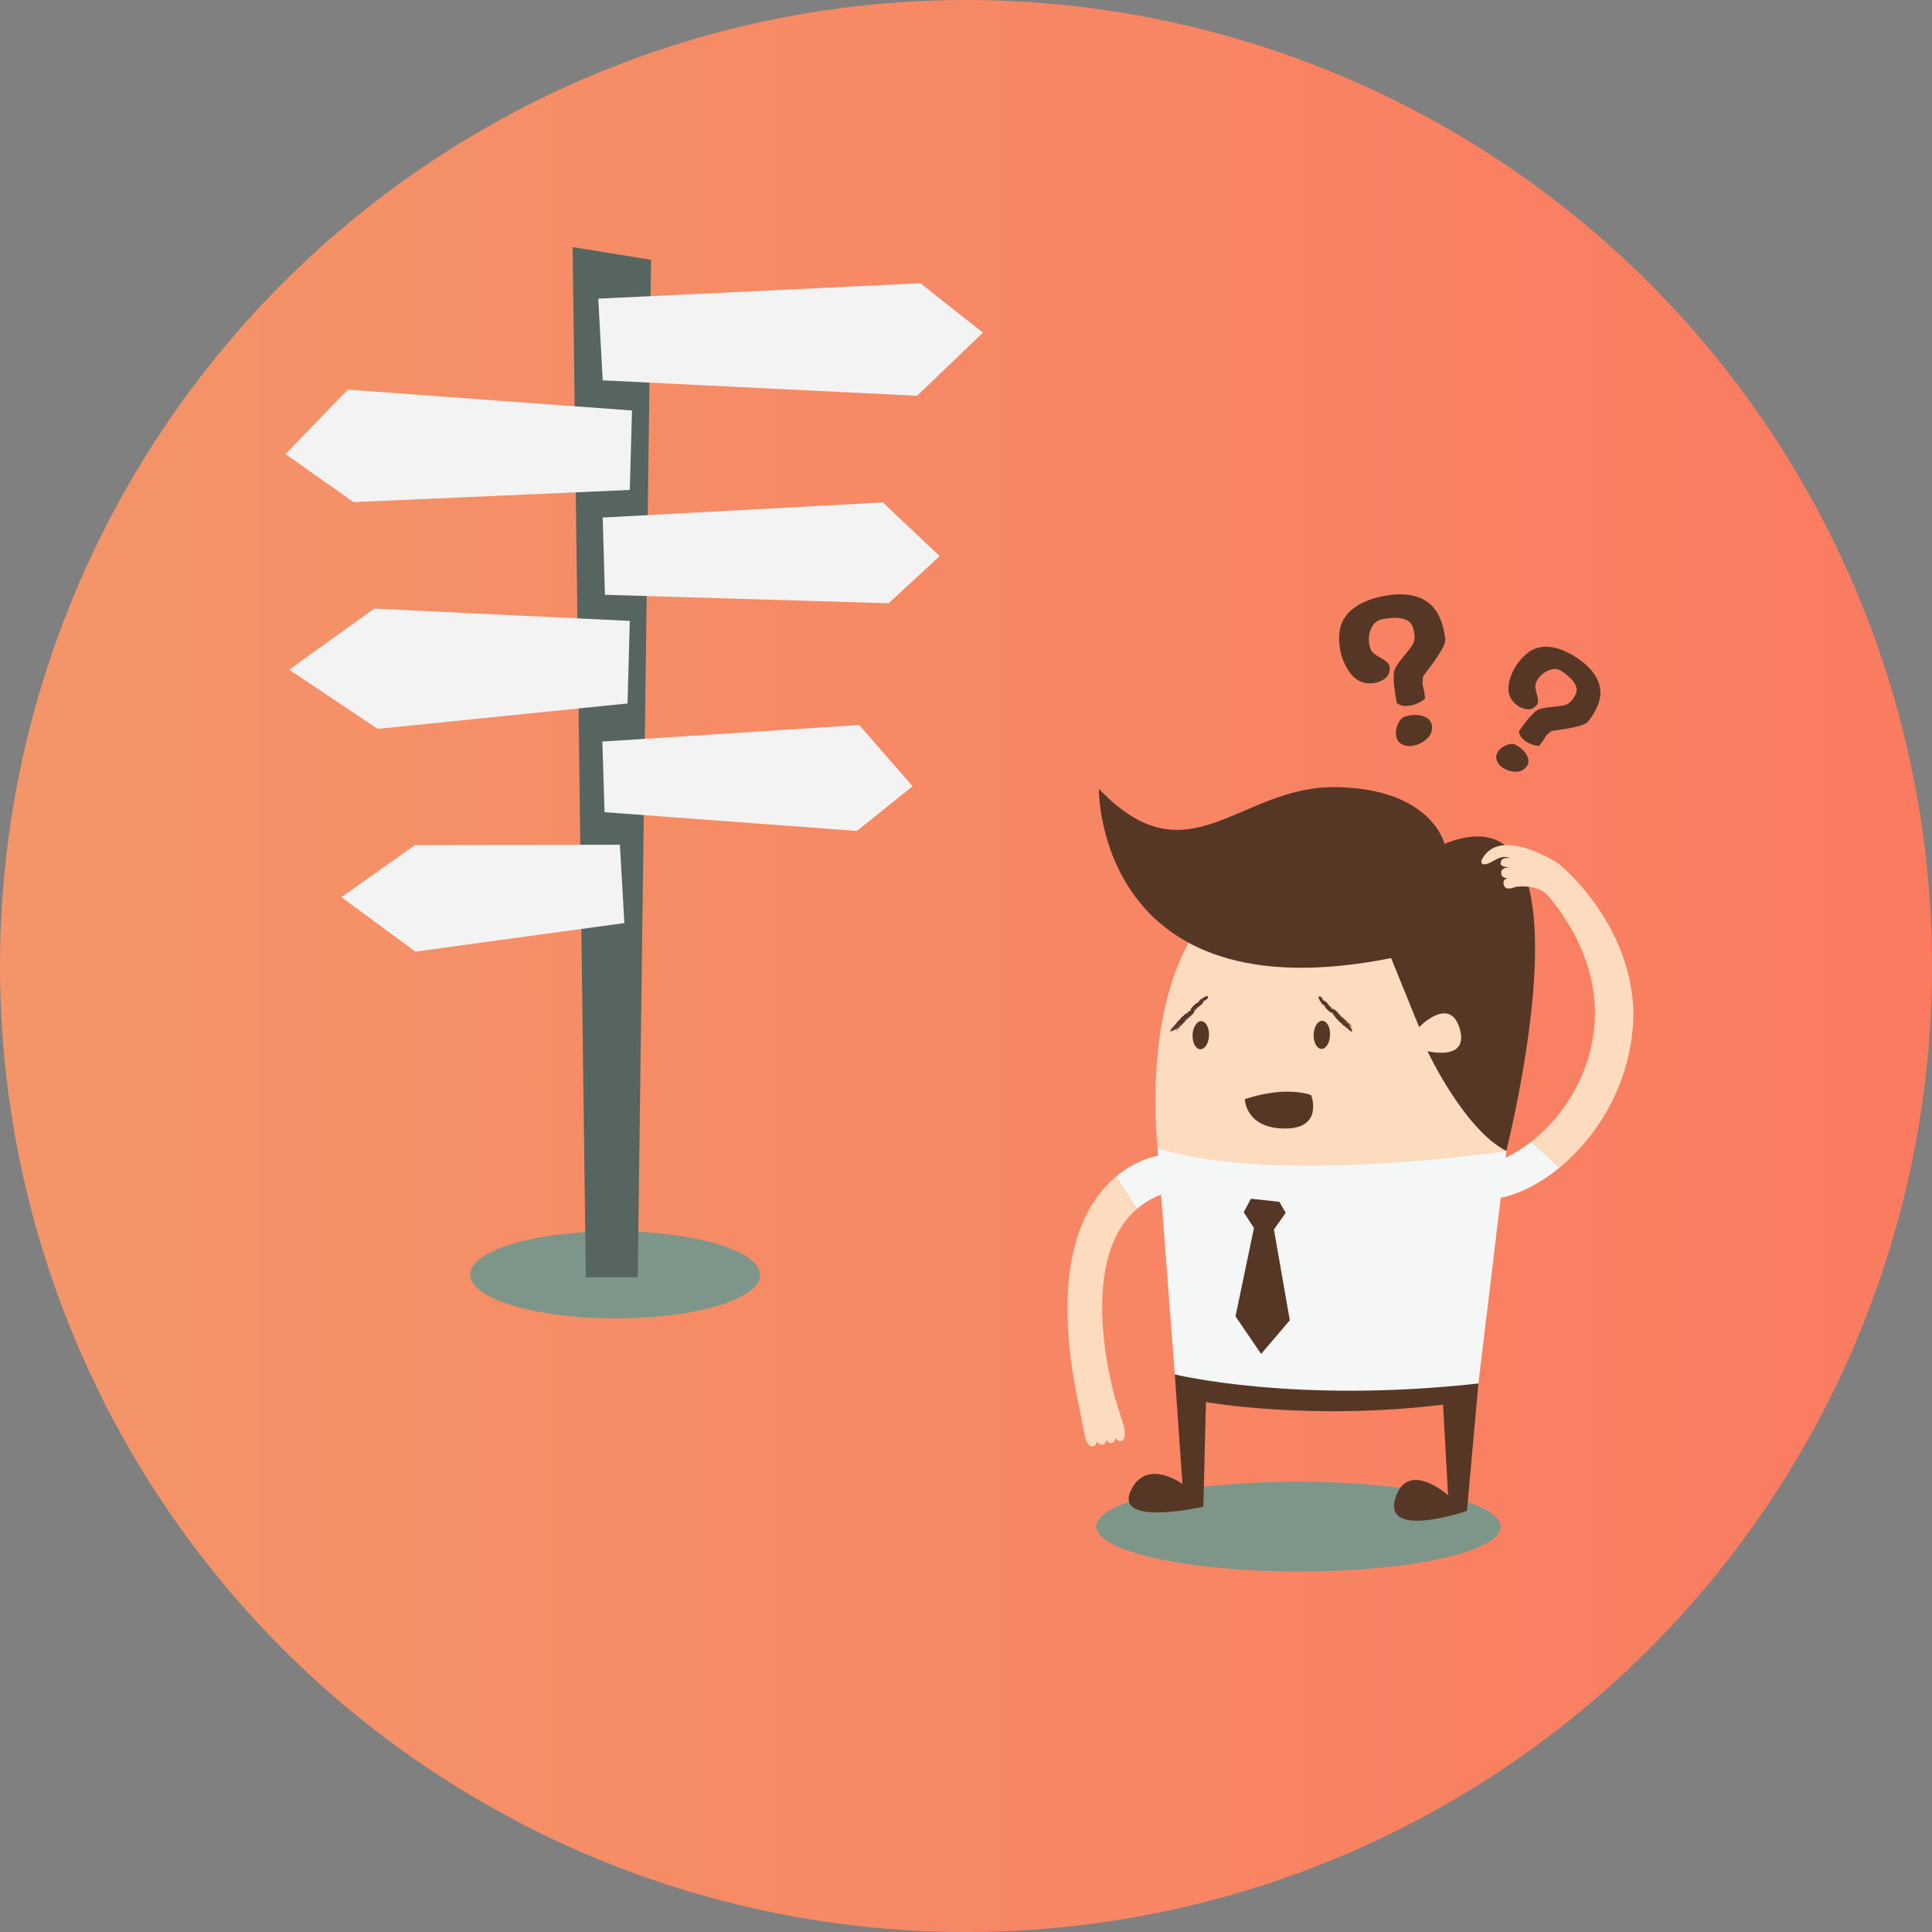 <?xml version="1.0" encoding="utf-8"?>
<!-- Generator: Adobe Illustrator 16.0.0, SVG Export Plug-In . SVG Version: 6.00 Build 0)  -->
<!DOCTYPE svg PUBLIC "-//W3C//DTD SVG 1.1//EN" "http://www.w3.org/Graphics/SVG/1.1/DTD/svg11.dtd">
<svg version="1.1" id="Layer_1" xmlns="http://www.w3.org/2000/svg" xmlns:xlink="http://www.w3.org/1999/xlink" x="0px" y="0px"
	 width="800px" height="800px" viewBox="0 0 800 800" enable-background="new 0 0 800 800" xml:space="preserve">
<rect x="0" y="0" width="800" height="800" fill="#808080" stroke="none"/>
<linearGradient id="SVGID_1_" gradientUnits="userSpaceOnUse" x1="2.441406e-004" y1="400" x2="800" y2="400">
	<stop  offset="0" style="stop-color:#F49569"/>
	<stop  offset="1" style="stop-color:#FA7B60"/>
</linearGradient>
<circle fill="url(#SVGID_1_)" cx="400" cy="400" r="400"/>
<g id="Layer_2">
	<g>
		<path fill="#7E9689" d="M194.663,527.796c-0.002,9.978,26.869,18.102,60.017,18.139c33.148,0.044,60.021-8.009,60.023-17.984
			c0.001-9.979-26.869-18.1-60.017-18.14C221.539,509.768,194.665,517.821,194.663,527.796z"/>
		<polygon fill="#56655F" points="237.111,102.317 242.57,528.925 264.064,528.925 269.595,107.583 		"/>
		<polygon fill="#F3F3F3" points="247.724,123.671 249.568,157.486 379.736,163.884 406.997,137.745 381.118,117.274 		"/>
		<polygon fill="#F3F3F3" points="261.703,169.978 260.781,202.878 146.405,207.905 118.218,188.027 144.029,161.343 		"/>
		<polygon fill="#F3F3F3" points="249.568,214.303 250.491,246.291 367.948,249.801 389.076,230.296 365.571,208.049 		"/>
		<polygon fill="#F3F3F3" points="260.781,257.106 259.86,291.294 156.375,301.816 119.745,277.296 154.992,252.008 		"/>
		<polygon fill="#F3F3F3" points="249.414,307.064 250.336,336.311 354.841,344.079 377.886,325.572 355.763,300.211 		"/>
		<polygon fill="#F3F3F3" points="256.69,349.787 258.534,382.23 172.028,394.04 141.366,371.504 171.784,349.954 		"/>
	</g>
	<g>
		<g>
			<g>
				<path fill="#7E9689" d="M453.923,632.069c-0.005,10.278,37.485,18.645,83.734,18.678c46.252,0.037,83.746-8.269,83.752-18.548
					c0.005-10.28-37.485-18.644-83.733-18.676C491.426,613.487,453.927,621.79,453.923,632.069z"/>
				<path fill="#563726" d="M486.464,569.11l3.161,45.379c0,0-14.041-10.354-20.779,1.553c-9.492,16.78,29.453,7.856,29.453,7.856
					l1.046-43.313c0,0,43.869,7.757,98.181,1.036l2.09,37.529c0,0-15.929-14.238-21.413,0c-7.334,19.044,29.245,6.486,29.245,6.486
					l4.722-52.76C612.166,572.877,564.973,561.012,486.464,569.11z"/>
				<g>
					<g>
						<path fill="#FCDBBF" d="M479.306,475.355c0,0-17.621-152.475,104.134-103.8c0,0,38.563,27.159,40.324,105.051
							C506.191,501.548,479.306,475.355,479.306,475.355z"/>
						<path fill="#563726" d="M454.997,326.608c0,0-1.074,94.467,121.035,70.113l11.604,28.569c0,0,12.708-13.179,16.788,0.604
							c4.078,13.783-13.334,9.368-13.334,9.368s15.123,32.395,32.675,41.344c-0.583,1.155,39.962-153.801-25.622-127.176
							c0,0-5.229-22.76-44.594-23.492C512.753,325.179,492.29,365.697,454.997,326.608z"/>
						<path fill="#563726" d="M500.635,428.784c-0.119,3.215-1.739,5.768-3.622,5.699c-1.876-0.068-3.306-2.729-3.188-5.946
							c0.117-3.217,1.736-5.771,3.618-5.704C499.322,422.902,500.751,425.565,500.635,428.784z"/>
						
							<ellipse transform="matrix(-0.036 0.999 -0.999 -0.036 995.306 -102.711)" fill="#563726" cx="547.191" cy="428.679" rx="5.828" ry="3.407"/>
					</g>
				</g>
				<path fill="#F5F6F6" d="M479.306,475.355l7.157,93.754c0,0,49.314,12.242,125.703,3.768l11.598-96.271
					C623.765,476.606,527.823,491.139,479.306,475.355z"/>
			</g>
			<g>
				<path fill="#F5F6F6" d="M480.716,478.325l0.603,16.142c-4.167,1.526-7.678,3.644-10.633,6.196l-8.486-13.53
					C471.59,479.316,480.716,478.325,480.716,478.325z"/>
				<path fill="#FCDBBF" d="M462.2,487.133l8.485,13.53c-25.94,22.411-8.688,79.175-8.688,79.175l3.433,10.87
					c0.191,0.762,1.119,5.588-1.16,6.011c-1.094,0.203-1.875-0.511-2.41-1.394c-0.122,0.989-0.51,1.935-1.528,2.127
					c-0.988,0.182-1.723-0.386-2.252-1.153c-0.158,0.883-0.562,1.672-1.48,1.843c-1.095,0.205-1.873-0.509-2.411-1.393
					c-0.122,0.993-0.51,1.938-1.524,2.125c-2.13,0.394-3.075-2.664-3.337-3.729l-2.573-12.968
					C434.392,524.204,448.572,498.478,462.2,487.133z"/>
			</g>
			<polygon fill="#563726" points="517.962,496.382 514.991,501.968 519.235,508.488 511.6,545.077 522.204,560.639 
				534.082,546.695 527.507,509.117 532.385,502.18 529.773,497.644 			"/>
		</g>
		<g>
			<path fill="#FCDBBF" d="M625.215,359.043c0.117-0.004,0.186-0.009,0.186-0.009S625.329,359.036,625.215,359.043z"/>
			<path fill="#F5F6F6" d="M621.639,480.156l-2.18,16.182c8.53-1.318,17.807-5.859,26.348-12.887l-11.711-10.729
				C630.018,475.925,625.785,478.446,621.639,480.156z"/>
			<path fill="#FCDBBF" d="M676.343,417.973c-1.702-37.37-31.104-60.447-31.104-60.447s-23.555-15.537-31.302-2.174
				c0,0-1.805,2.736,1.063,2.525c2.864-0.21,6.366-4.629,10.399-2.42c0,0-3.993-1.068-4.033,2.104
				c-0.02,1.52,3.058,1.51,3.849,1.483c0.114-0.008,0.186-0.01,0.186-0.01s-0.07,0.005-0.186,0.01
				c-0.743,0.044-3.526,0.327-3.604,2.082c-0.115,2.577,2.186,2.54,2.924,2.463c0.14-0.023,0.229-0.03,0.229-0.03
				s-0.089,0.016-0.229,0.03c-0.675,0.114-2.585,0.649-1.789,3.021c0.851,2.525,4.776,0.631,4.776,0.631s9.021-1.473,13.472,3.608
				c34.898,41.942,16.651,83.375-6.897,101.875l11.711,10.729C662.695,469.555,676.703,445.901,676.343,417.973z"/>
			<path fill="#FCDBBF" d="M624.534,363.589c0.141-0.014,0.229-0.03,0.229-0.03S624.674,363.566,624.534,363.589z"/>
		</g>
		<g>
			<path fill="#563726" d="M484.236,426.851c-0.025,0.09,0.161,0.117,0.02,0.099C484.202,426.875,484.17,426.814,484.236,426.851z"
				/>
			<path fill="#563726" d="M500.176,412.971c0.196,0.6-0.443,0.385-0.406,0.842c-0.01,0.041-0.204-0.242-0.209-0.135
				c0.1,0.512-0.397,0.594-0.877,0.549l-0.045-0.078c-0.088-0.008,0.052,0.267-0.026,0.276l-0.105-0.129
				c0.106,0.146-0.034,0.142,0.034,0.259l-0.237-0.178l0.108,0.176c0.245,0.434-0.215,0.145-0.154,0.428l-0.079-0.104
				c0.023,0.374-0.229,0.522-0.354,0.774l-0.185-0.217c0.135,0.17,0.109,0.262,0.088,0.34c-0.174-0.145,0.045,0.229-0.098,0.19
				l-0.028-0.039c0.109,0.214-0.153-0.04-0.007,0.198l-0.146-0.104c0.188,0.248-0.174-0.064-0.105,0.086l0.045,0.049
				c0.015,0.084-0.106-0.016-0.104,0.053l-0.025-0.021c-0.022,0.125-0.184,0.035-0.02,0.215c-0.155-0.121,0.016-0.129-0.216-0.306
				c-0.084,0.409-0.375,0.599-0.623,0.824l-0.199-0.117c0.009,0.06-0.064,0.117-0.005,0.229c0.005-0.01-0.1-0.078-0.121-0.074
				c-0.106-0.028,0.127,0.243,0.004,0.206l-0.137-0.192c0.087,0.18,0.009,0.206-0.001,0.297l-0.077-0.121
				c0.088,0.209-0.131,0.055-0.089,0.198l-0.076-0.12c-0.191-0.059,0.173,0.239,0.037,0.223l-0.091-0.129
				c0.106,0.246-0.051,0.272-0.055,0.394l-0.037-0.046c-0.047,0.084-0.173,0.088-0.174,0.238c-0.068-0.023-0.221-0.264-0.26-0.16
				c0.192,0.207-0.045,0.195,0.211,0.395c-0.093,0.021-0.261,0.029-0.237,0.137c-0.044-0.104-0.261-0.229-0.226-0.293l-0.153-0.092
				c-0.072-0.094,0.066-0.01-0.043-0.105c-0.018,0.031-0.019,0.182-0.072,0.167c0.068,0.171,0.24,0.45,0.185,0.546
				c-0.034-0.113-0.228-0.214-0.233-0.271l0.253,0.498c-0.02,0.033-0.155-0.158-0.145-0.072l0.098,0.158
				c-0.033-0.016-0.063,0.146-0.259-0.052c-0.084-0.069,0.005-0.08-0.091-0.128c-0.048,0.042,0.016,0.116-0.028,0.161l-0.026-0.026
				c-0.059-0.004-0.014,0.17,0.123,0.254c0.027-0.013-0.119-0.117-0.035-0.084c0.086,0.139,0.062,0.221,0.015,0.266l-0.109-0.165
				c0.083,0.219,0.06,0.329,0.048,0.46c0.088,0.101-0.133-0.203-0.074-0.158c-0.215-0.057-0.016,0.359-0.271,0.229
				c-0.003-0.03,0.131,0.131,0.104,0.104c-0.055,0.026-0.18-0.118-0.162-0.04c-0.078-0.081-0.011,0.059-0.018,0.111
				c0.037,0.074-0.044-0.036-0.027-0.066c0.021,0.105-0.027,0.381-0.23,0.344c0.052,0.055,0.122,0.254,0.096,0.269l-0.105-0.136
				c-0.09-0.061-0.063,0.074-0.166-0.033c0.093,0.199,0.06-0.292,0.104-0.115c-0.113-0.094,0.096,0.284-0.049,0.096
				c-0.039,0.045,0.049,0.228-0.104,0.144c0.033,0.012-0.125-0.212-0.15-0.171c-0.042,0.078,0.036,0.078,0.024,0.164l0.015,0.082
				c0.11,0.129-0.07,0.033,0.08,0.154c-0.103-0.099-0.035,0.144-0.216-0.072l-0.138-0.172c-0.016,0.035,0.11,0.213,0.152,0.303
				l-0.074-0.065c0.223,0.257-0.085,0.036,0.059,0.259c-0.135-0.035-0.151,0.12-0.317-0.013c0.023,0.114,0.064,0.24-0.032,0.229
				l-0.051-0.107c-0.1-0.047-0.045,0.026-0.037,0.093c-0.026-0.044-0.195-0.093-0.311-0.151c0.023,0.113,0.159,0.237,0.231,0.322
				c-0.265-0.213,0.021,0.27-0.231,0.087c-0.015-0.049-0.046-0.178-0.138-0.209c-0.263-0.214,0.084,0.253-0.087,0.19l0.201,0.193
				c-0.144-0.104,0.013,0.201-0.17-0.013c0.046,0.092-0.135-0.003,0.051,0.191c-0.256-0.077-0.162,0.329-0.551,0.023
				c0.015,0.049-0.053,0.048,0.047,0.143c0.128,0.091-0.036-0.11,0.042-0.042l0.061,0.104c-0.073-0.017-0.112-0.009-0.23-0.204
				c-0.185-0.061,0.23,0.408,0.067,0.41c-0.068-0.086-0.104-0.111-0.119-0.075l0.076,0.188c-0.09,0.02-0.203-0.159-0.332-0.298
				c-0.012,0.05-0.057,0.078,0.023,0.197l-0.197-0.144c0.144,0.104,0.052,0.108,0.065,0.154l-0.015-0.046
				c-0.062-0.057-0.063,0.014-0.066,0.048c0.083,0.083,0.152,0.086,0.195,0.093c0.041,0.076,0.002,0.083,0.045,0.175
				c-0.116-0.143-0.141-0.052-0.179-0.043c-0.057-0.005,0.079,0.151,0.065,0.156c-0.064-0.072-0.06,0.029-0.126-0.091
				c-0.011-0.032,0.085,0.049,0.043-0.028c-0.064-0.036-0.177-0.165-0.133-0.037c0.033,0.096,0.253,0.268,0.117,0.229l-0.099-0.166
				l-0.116-0.026l0.11,0.129l-0.059-0.057c0.104,0.147-0.045,0.114,0.078,0.272c-0.017,0.036-0.136-0.038-0.176-0.029l-0.006-0.015
				c-0.097-0.046-0.096,0.038-0.045,0.147l-0.021-0.028c-0.026,0.004-0.051,0.061-0.006,0.152c-0.13-0.059-0.44-0.463-0.347-0.263
				c-0.04,0.043,0.138,0.293,0.229,0.356c-0.155-0.015-0.062,0.27-0.312,0.138l0.074,0.137c-0.16,0.054-0.11,0.364-0.424,0.198
				c-0.016-0.082-0.111-0.129-0.179-0.198c0.073,0.137-0.137-0.086,0.025,0.114c0.106,0.11,0.152,0.169,0.225,0.187
				c-0.014,0.123-0.117,0.216-0.253,0.144c0.067,0.036,0.083,0.083,0.101,0.13c-0.158-0.186-0.232-0.169-0.215-0.068l0.093,0.115
				l-0.126-0.093c0.017,0.047,0.191,0.246,0.058,0.175l-0.118-0.106c0.042,0.125,0.126,0.328-0.004,0.271l-0.179-0.13
				c-0.004,0.034,0.054,0.158,0.128,0.176c-0.162-0.032-0.22-0.002-0.369-0.122c0.18,0.454,0.007,0.63-0.163,0.735l-0.069-0.085
				c-0.108-0.043,0.106,0.162,0.029,0.129c-0.06-0.091-0.184-0.145-0.24-0.27c-0.136-0.036,0.058,0.209,0.053,0.279
				c0.094,0.112-0.034-0.098,0.084,0.049c0.029,0.044-0.152-0.017-0.015,0.154c-0.073-0.052-0.171-0.182-0.225-0.256l0.037,0.11
				c-0.215-0.155-0.211-0.43-0.468-0.628l-0.01,0.055c-0.186-0.145-0.092-0.268-0.225-0.257c0.037,0.112,0.224,0.378,0.319,0.422
				c-0.034,0.11,0.317,0.425,0.226,0.479c-0.106-0.078,0.041-0.078-0.096-0.199c-0.155-0.103-0.006,0.139-0.08,0.121
				c0.092,0.03,0.208,0.224,0.214,0.274c-0.109-0.044-0.112-0.18-0.186-0.146c0.075,0.103,0.087,0.22,0.191,0.245
				c0.175,0.232-0.111-0.008,0.009,0.186c-0.154-0.135-0.257-0.399-0.388-0.423c0.142,0.138,0.103,0.269,0.327,0.454
				c-0.061-0.02-0.166-0.132-0.229-0.239c-0.114-0.058,0.154,0.342-0.114,0.063l0.126,0.16l-0.194-0.128
				c-0.032,0.024,0.084,0.29-0.115,0.062c0.011,0.032-0.066,0.082,0.099,0.215c0.129,0.058-0.052-0.156,0.161,0.032
				c-0.185-0.146-0.04,0.079-0.015,0.157l-0.084-0.082c0.018,0.046-0.033,0.058,0.041,0.159l-0.125-0.124l0.104,0.146
				c0,0.119-0.226-0.223-0.247-0.13l-0.049-0.143c0.011,0.03-0.121-0.076-0.111-0.011l0.283,0.396
				c0.012,0.083-0.14-0.123-0.061,0.03l-0.088-0.184c-0.027-0.046-0.208-0.175-0.249-0.132c0.011,0.065,0.122,0.279,0.227,0.307
				c-0.021,0.022-0.117-0.023-0.18-0.129c-0.012,0.087,0.124,0.126,0.148,0.239c-0.091-0.063-0.249-0.13-0.389-0.219l-0.137-0.244
				l-0.031,0.023c-0.107-0.196-0.132-0.105-0.263-0.296c-0.044-0.01-0.018,0.072,0.003,0.134c0.305,0.223,0.268,0.435,0.509,0.668
				c-0.021,0.143-0.598-0.563-0.33-0.096c0.07,0.054,0.2,0.278,0.188,0.161c-0.077,0.02,0.189,0.281,0.036,0.229
				c-0.049-0.142-0.276-0.209-0.345-0.415c0.068,0.085,0.092,0.029,0.082-0.001c-0.106-0.077-0.223-0.256-0.273-0.209
				c-0.011,0.052-0.051,0.094,0.073,0.22c0.131,0.142,0.035-0.058,0.144,0.104c-0.017,0.104-0.223-0.103-0.022,0.177
				c0.021-0.058,0.166,0.082,0.251,0.182l0.009,0.103l-0.078-0.104c-0.134-0.002,0.133,0.193,0.037,0.231l-0.202-0.158
				c-0.129-0.178,0.172-0.021-0.078-0.274c-0.059,0.032,0.048,0.181-0.06,0.152l-0.013-0.082c-0.025,0.006-0.354-0.329-0.239-0.064
				c0.035,0.109,0.075,0.104,0.163,0.201c-0.051,0.097,0.017,0.219-0.02,0.275c-0.162-0.199-0.104,0.059-0.224-0.188
				c0.126,0.092,0.224-0.017,0.087-0.224c-0.233-0.203,0.088-0.021-0.102-0.266c-0.066,0.046-0.266-0.18-0.407-0.317
				c-0.027,0.005,0.014,0.082,0.022,0.112c0.116,0.145,0.138,0.125,0.269,0.266c-0.104,0.021-0.1,0.157-0.017,0.326
				c-0.082-0.05-0.198-0.195-0.185-0.231c-0.045,0.112-0.148,0.171-0.263,0.197c0.252,0.181-0.037,0.129,0.165,0.286
				c0.086,0.015,0.264,0.146,0.333,0.267c-0.036,0.008-0.086-0.101-0.143-0.139c0.08,0.152-0.227-0.153-0.085,0.07
				c0.01-0.14-0.231-0.289-0.377-0.479c0.035,0.146-0.111-0.129-0.164-0.082c0.035,0.146,0.037,0.28,0.015,0.37
				c-0.226-0.103-0.191,0.163-0.25,0.229c-0.115-0.059-0.272-0.279-0.343-0.28c-0.039,0.042,0.228,0.186,0.08,0.15l-0.029-0.045
				c0.021,0.063-0.241-0.03-0.004,0.274l-0.174-0.235c-0.031-0.01,0.003,0.052,0.013,0.083l-0.156-0.187
				c-0.176-0.113-0.063,0.1-0.103,0.144l0.144,0.104c0.016,0.168-0.149,0.083-0.183,0.191l-0.109-0.127l0.023,0.112
				c-0.098-0.131-0.209-0.175-0.14-0.053l-0.164-0.406c0.098,0.047,0.104,0.182,0.232,0.288c0.113,0.094,0.15,0,0.053-0.131
				c-0.036,0.01-0.014,0.037,0.008,0.103c-0.166-0.169-0.121-0.197-0.205-0.33c-0.008,0.021-0.074-0.016-0.026,0.04
				c-0.051-0.106-0.036-0.145,0.005-0.188c0.031,0.093,0.113,0.093,0.146,0.152c-0.135-0.156-0.135-0.241-0.041-0.246
				c0.199,0.145,0-0.203,0.106-0.212c0.113,0.179,0.193,0.331,0.212,0.431c0.109,0.043,0.041-0.043,0.149,0
				c-0.085-0.134-0.229-0.322-0.241-0.439l0.105,0.114c-0.009-0.104-0.159-0.271-0.069-0.292c0.152-0.034,0.258-0.127,0.348-0.181
				l0.106,0.109c-0.178-0.284,0.063-0.219,0.024-0.378c0.198,0.021,0.117-0.3,0.346-0.147c0.098-0.243,0.173-0.465,0.393-0.582
				l0.118,0.191c-0.077-0.149,0.107,0.079,0.117,0.024c-0.155-0.101-0.109-0.211-0.179-0.333c0.197,0.059,0.174-0.176,0.14-0.354
				l0.107,0.112c-0.12-0.28,0.136-0.167,0.257-0.211c0.053,0.036,0.165,0.131,0.182,0.095c-0.116-0.229-0.08-0.239-0.111-0.419
				c0.054-0.046,0.179-0.075,0.297-0.049c-0.035-0.437,0.314-0.446,0.381-0.784l0.135,0.123c-0.06-0.465,0.42-0.419,0.458-0.717
				l0.191,0.246c0.116,0.022,0.066-0.169-0.095-0.318c0.117,0.023,0.033-0.229,0.237-0.07c0.094-0.006-0.027-0.165-0.012-0.235
				c0.188-0.012,0.211-0.064,0.273-0.199l-0.036,0.009c0.033,0.062,0.12,0.159,0.159,0.152c-0.02-0.101,0.196-0.063-0.088-0.305
				c0.25,0.063,0.141-0.354,0.438-0.235c-0.076-0.066-0.062-0.104-0.096-0.167c0.094-0.088,0.333-0.023,0.296-0.221
				c0.049,0.024,0.089,0.151,0.135,0.124l-0.097-0.167c0.03-0.277,0.446-0.135,0.556-0.296c0.124-0.369,0.453-0.526,0.674-0.766
				l0.047,0.059c-0.107-0.281,0.386,0.049,0.163-0.326c0.066,0.037,0.097-0.039,0.179,0.08c-0.069-0.207,0.306-0.02,0.229-0.291
				l0.002,0.051c0.203,0.039,0.138-0.201,0.336-0.178l0.057,0.123c0.134,0.071-0.118-0.313,0.144-0.064
				c0.02-0.021-0.105-0.146-0.11-0.129c0.312-0.088,0.391-0.464,0.563-0.725c0.304,0.016,0.412,0.439,0.363,0.129
				c0.055,0.043-0.085-0.108-0.035-0.056c-0.018-0.118,0.345,0.229,0.253,0.06c-0.161-0.15-0.06-0.111-0.147-0.213
				c0.193,0.02,0.349,0.148,0.315-0.045l0.07,0.092c-0.126-0.323,0.098-0.287-0.077-0.639c0.462-0.498,0.809-1.082,1.272-1.551
				c0.536-0.377,0.902-0.924,1.533-1.211c0.318,0.123,0.321,0.107,0.366-0.097l0.065,0.085c-0.158-0.192,0.075-0.098-0.071-0.286
				c0.215-0.129,0.34-0.327,0.524-0.495c-0.011,0.047,0.108,0.211,0.133,0.168l-0.067-0.15l0.054,0.047
				c0-0.049-0.057-0.164-0.135-0.201c0.33-0.578,1.131-0.618,1.556-1.073c0.18-0.019,0.271-0.229,0.358-0.371
				c0.576-0.065,1.076-0.149,1.281-0.641C499.842,412.207,500.227,412.729,500.176,412.971z"/>
			<path fill="#563726" d="M484.29,426.769c0.097,0.082,0.184,0.098,0.261,0.247L484.29,426.769z"/>
			<path fill="#563726" d="M486.25,426.752c-0.022-0.029,0.051,0.023,0.065,0.034c-0.01,0.02,0.051,0.108-0.004,0.07L486.25,426.752
				z"/>
			<path fill="#563726" d="M486.579,426.56c0.071,0.084,0.068,0.203,0.043,0.245L486.579,426.56z"/>
			<path fill="#563726" d="M487.148,426.668c0.088,0.05,0.114,0.093,0.081,0.117L487.148,426.668z"/>
			<path fill="#563726" d="M486.998,426.463c0.021-0.021,0.076,0.019,0.13,0.059C487.062,426.448,487.116,426.607,486.998,426.463z"
				/>
			<path fill="#563726" d="M487.784,426.2c0.009-0.021-0.022-0.114,0.071-0.033C487.783,426.116,487.883,426.331,487.784,426.2z"/>
			<path fill="#563726" d="M487.94,425.842l0.02-0.021c0.05,0.021,0.086,0.099,0.08,0.118L487.94,425.842z"/>
			<polygon fill="#563726" points="492.469,421.256 492.478,421.322 492.406,421.238 			"/>
			<path fill="#563726" d="M494.578,419.387c-0.019-0.076,0.091,0.062,0.106,0.069C494.666,419.486,494.601,419.348,494.578,419.387
				z"/>
			<polygon fill="#563726" points="495.352,417.971 495.342,417.98 495.193,417.809 			"/>
		</g>
		<g>
			<path fill="#563726" d="M559.723,427.519c0.085,0.021,0.117-0.158,0.098-0.021C559.743,427.549,559.686,427.583,559.723,427.519z
				"/>
			<path fill="#563726" d="M546.471,412.629c0.593-0.207,0.365,0.417,0.817,0.364c0.039,0.009-0.243,0.205-0.141,0.205
				c0.508-0.11,0.575,0.364,0.522,0.825l-0.082,0.045c-0.009,0.088,0.263-0.057,0.271,0.018l-0.128,0.107
				c0.146-0.108,0.139,0.027,0.256-0.041l-0.184,0.232l0.179-0.107c0.431-0.25,0.135,0.201,0.414,0.135l-0.104,0.08
				c0.365-0.034,0.509,0.203,0.753,0.313l-0.218,0.187c0.169-0.136,0.261-0.114,0.337-0.093c-0.146,0.166,0.225-0.053,0.186,0.086
				l-0.041,0.027c0.211-0.113-0.044,0.149,0.195,0l-0.106,0.143c0.249-0.189-0.066,0.168,0.083,0.098l0.047-0.044
				c0.086-0.019-0.015,0.104,0.051,0.099l-0.022,0.026c0.125,0.019,0.032,0.174,0.212,0.013c-0.122,0.152-0.128-0.013-0.306,0.217
				c0.398,0.066,0.578,0.342,0.795,0.574l-0.121,0.195c0.059-0.01,0.112,0.061,0.227-0.003c-0.013-0.004-0.08,0.099-0.078,0.118
				c-0.029,0.104,0.243-0.131,0.204-0.012l-0.192,0.136c0.177-0.085,0.202-0.011,0.293-0.005l-0.122,0.076
				c0.208-0.09,0.051,0.125,0.193,0.08l-0.121,0.077c-0.061,0.187,0.241-0.174,0.224-0.044l-0.13,0.092
				c0.244-0.108,0.269,0.041,0.385,0.043l-0.045,0.034c0.083,0.042,0.083,0.163,0.229,0.158c-0.021,0.067-0.263,0.222-0.164,0.253
				c0.209-0.189,0.191,0.038,0.396-0.214c0.017,0.089,0.02,0.25,0.127,0.226c-0.104,0.045-0.232,0.258-0.294,0.225l-0.097,0.152
				c-0.09,0.069-0.004-0.064-0.104,0.043c0.032,0.016,0.178,0.012,0.164,0.063c0.17-0.069,0.448-0.243,0.539-0.194
				c-0.111,0.039-0.215,0.225-0.271,0.234l0.495-0.258c0.033,0.017-0.161,0.152-0.075,0.139l0.16-0.096
				c-0.018,0.029,0.142,0.054-0.059,0.246c-0.071,0.082-0.079,0-0.129,0.092c0.041,0.044,0.114-0.018,0.158,0.023l-0.027,0.024
				c-0.004,0.06,0.168,0.009,0.252-0.126c-0.011-0.025-0.118,0.119-0.083,0.035c0.14-0.085,0.219-0.063,0.262-0.021l-0.165,0.11
				c0.217-0.084,0.326-0.067,0.454-0.062c0.102-0.086-0.201,0.136-0.158,0.08c-0.061,0.207,0.354,0.004,0.219,0.252
				c-0.028,0.004,0.135-0.131,0.105-0.105c0.027,0.053-0.12,0.177-0.042,0.156c-0.082,0.076,0.059,0.011,0.107,0.015
				c0.073-0.039-0.035,0.044-0.065,0.028c0.106-0.024,0.374,0.015,0.331,0.212c0.055-0.052,0.254-0.125,0.268-0.101l-0.137,0.106
				c-0.061,0.087,0.072,0.058-0.036,0.159c0.198-0.096-0.286-0.049-0.11-0.098c-0.096,0.111,0.281-0.102,0.093,0.043
				c0.042,0.037,0.225-0.053,0.138,0.096c0.014-0.03-0.212,0.126-0.172,0.15c0.077,0.037,0.079-0.037,0.163-0.031l0.08-0.016
				c0.13-0.109,0.032,0.066,0.153-0.08c-0.1,0.101,0.141,0.026-0.074,0.209l-0.175,0.139c0.037,0.013,0.213-0.114,0.305-0.159
				l-0.068,0.075c0.259-0.221,0.034,0.08,0.255-0.064c-0.037,0.133,0.114,0.143-0.021,0.307c0.113-0.025,0.238-0.068,0.227,0.025
				l-0.108,0.053c-0.048,0.094,0.024,0.043,0.091,0.032c-0.044,0.027-0.097,0.188-0.156,0.302c0.112-0.025,0.236-0.16,0.323-0.23
				c-0.217,0.258,0.265-0.028,0.078,0.219c-0.046,0.018-0.176,0.051-0.207,0.139c-0.217,0.258,0.251-0.088,0.186,0.08l0.194-0.199
				c-0.104,0.14,0.199-0.02-0.017,0.162c0.094-0.047-0.007,0.131,0.189-0.056c-0.082,0.248,0.319,0.146,0.01,0.527
				c0.047-0.015,0.045,0.051,0.144-0.05c0.091-0.123-0.11,0.037-0.042-0.036l0.104-0.063c-0.019,0.071-0.014,0.108-0.205,0.229
				c-0.063,0.178,0.407-0.234,0.406-0.079c-0.088,0.068-0.113,0.105-0.079,0.117l0.188-0.078c0.017,0.084-0.163,0.201-0.305,0.328
				c0.054,0.008,0.08,0.05,0.197-0.03l-0.146,0.194c0.104-0.142,0.105-0.053,0.153-0.068l-0.048,0.017
				c-0.055,0.06,0.015,0.06,0.046,0.063c0.085-0.083,0.089-0.151,0.098-0.191c0.077-0.039,0.083-0.004,0.176-0.048
				c-0.146,0.114-0.057,0.137-0.048,0.173c-0.007,0.056,0.15-0.08,0.152-0.068c-0.071,0.065,0.028,0.057-0.092,0.126
				c-0.033,0.012,0.052-0.084-0.026-0.043c-0.037,0.064-0.165,0.176-0.039,0.13c0.095-0.033,0.27-0.25,0.228-0.119l-0.163,0.099
				l-0.029,0.112l0.13-0.11l-0.058,0.06c0.146-0.104,0.109,0.039,0.271-0.082c0.037,0.013-0.038,0.131-0.032,0.168l-0.017,0.006
				c-0.048,0.095,0.036,0.09,0.146,0.038l-0.029,0.023c0.005,0.024,0.06,0.044,0.15-0.002c-0.059,0.127-0.466,0.438-0.267,0.342
				c0.04,0.035,0.289-0.143,0.356-0.23c-0.019,0.15,0.264,0.051,0.129,0.293l0.138-0.075c0.048,0.152,0.354,0.098,0.184,0.402
				c-0.082,0.016-0.13,0.111-0.2,0.177c0.138-0.074-0.09,0.135,0.112-0.028c0.112-0.104,0.171-0.149,0.188-0.223
				c0.12,0.012,0.209,0.108,0.135,0.239c0.036-0.064,0.083-0.083,0.131-0.099c-0.188,0.156-0.173,0.229-0.074,0.206l0.115-0.093
				l-0.094,0.125c0.049-0.018,0.246-0.191,0.171-0.061l-0.107,0.116c0.126-0.044,0.327-0.13,0.27-0.007l-0.133,0.179
				c0.035,0.002,0.157-0.058,0.179-0.128c-0.035,0.154-0.009,0.211-0.131,0.356c0.45-0.186,0.62-0.023,0.721,0.136l-0.088,0.069
				c-0.043,0.105,0.164-0.11,0.132-0.033c-0.092,0.06-0.149,0.183-0.272,0.238c-0.039,0.131,0.206-0.059,0.275-0.059
				c0.114-0.093-0.096,0.036,0.049-0.081c0.046-0.029-0.019,0.148,0.155,0.011c-0.053,0.07-0.187,0.169-0.258,0.222l0.107-0.038
				c-0.157,0.211-0.428,0.216-0.628,0.47l0.053,0.008c-0.146,0.181-0.266,0.092-0.259,0.222c0.112-0.041,0.378-0.225,0.425-0.318
				c0.105,0.026,0.423-0.317,0.476-0.233c-0.079,0.104-0.076-0.037-0.199,0.098c-0.104,0.152,0.137,0.002,0.117,0.075
				c0.031-0.089,0.225-0.209,0.274-0.214c-0.046,0.105-0.18,0.114-0.149,0.182c0.104-0.075,0.22-0.091,0.249-0.191
				c0.232-0.174-0.013,0.106,0.182-0.013c-0.139,0.153-0.4,0.259-0.427,0.385c0.14-0.14,0.265-0.105,0.456-0.329
				c-0.021,0.06-0.135,0.164-0.241,0.229c-0.061,0.112,0.34-0.159,0.061,0.109l0.158-0.123l-0.131,0.188
				c0.023,0.031,0.286-0.089,0.059,0.11c0.031-0.012,0.081,0.061,0.214-0.103c0.058-0.125-0.155,0.055,0.035-0.156
				c-0.146,0.183,0.077,0.038,0.153,0.012l-0.084,0.082c0.047-0.016,0.06,0.032,0.158-0.042l-0.126,0.122l0.147-0.105
				c0.118-0.003-0.224,0.224-0.134,0.243l-0.141,0.051c0.029-0.011-0.078,0.118-0.012,0.107l0.396-0.283
				c0.083-0.017-0.124,0.136,0.028,0.056l-0.184,0.091c-0.045,0.029-0.176,0.206-0.137,0.243c0.066-0.012,0.28-0.125,0.31-0.225
				c0.021,0.018-0.027,0.111-0.133,0.175c0.087,0.011,0.128-0.122,0.238-0.147c-0.063,0.088-0.134,0.242-0.224,0.378l-0.243,0.139
				l0.021,0.03c-0.195,0.107-0.105,0.129-0.296,0.26c-0.011,0.043,0.068,0.016,0.13-0.007c0.226-0.302,0.436-0.27,0.672-0.51
				c0.137,0.016-0.568,0.591-0.104,0.321c0.054-0.07,0.279-0.203,0.163-0.188c0.016,0.071,0.281-0.189,0.229-0.043
				c-0.142,0.05-0.214,0.271-0.42,0.344c0.088-0.068,0.034-0.09,0.002-0.08c-0.078,0.106-0.258,0.224-0.213,0.271
				c0.052,0.01,0.093,0.046,0.221-0.076c0.142-0.129-0.061-0.032,0.105-0.144c0.104,0.017-0.105,0.222,0.172,0.019
				c-0.055-0.02,0.085-0.161,0.185-0.248l0.103-0.01l-0.104,0.076c-0.006,0.131,0.192-0.131,0.228-0.041l-0.159,0.197
				c-0.178,0.13-0.018-0.162-0.271,0.086c0.031,0.053,0.178-0.052,0.146,0.051l-0.083,0.017c0.008,0.022-0.331,0.352-0.067,0.232
				c0.109-0.04,0.103-0.077,0.201-0.164c0.095,0.045,0.215-0.023,0.271,0.009c-0.201,0.161,0.054,0.098-0.188,0.223
				c0.092-0.125-0.014-0.219-0.222-0.08c-0.206,0.229-0.019-0.083-0.264,0.106c0.045,0.061-0.184,0.26-0.322,0.399
				c0.003,0.024,0.082-0.016,0.111-0.024c0.146-0.118,0.125-0.137,0.268-0.267c0.021,0.1,0.15,0.091,0.32,0.005
				c-0.05,0.082-0.195,0.197-0.23,0.185c0.107,0.039,0.162,0.138,0.185,0.247c0.187-0.249,0.127,0.033,0.286-0.166
				c0.017-0.085,0.148-0.262,0.271-0.33c0.009,0.036-0.102,0.086-0.138,0.142c0.151-0.08-0.157,0.224,0.065,0.08
				c-0.136-0.005-0.29,0.23-0.479,0.377c0.146-0.037-0.129,0.109-0.083,0.158c0.146-0.037,0.274-0.045,0.364-0.023
				c-0.107,0.219,0.155,0.179,0.219,0.234c-0.06,0.111-0.281,0.27-0.286,0.334c0.04,0.038,0.19-0.222,0.154-0.081l-0.046,0.03
				c0.063-0.021-0.036,0.233,0.27-0.006l-0.233,0.176c-0.012,0.029,0.051-0.005,0.082-0.015l-0.188,0.157
				c-0.116,0.171,0.096,0.057,0.139,0.092l0.105-0.141c0.164-0.019,0.077,0.141,0.185,0.169l-0.13,0.108l0.113-0.025
				c-0.131,0.1-0.178,0.204-0.056,0.137l-0.403,0.169c0.048-0.097,0.18-0.104,0.288-0.232c0.096-0.111,0.004-0.146-0.127-0.047
				c0.009,0.036,0.037,0.014,0.101-0.009c-0.17,0.163-0.196,0.121-0.329,0.207c0.02,0.007-0.02,0.07,0.039,0.024
				c-0.107,0.053-0.146,0.037-0.186,0.001c0.094-0.033,0.096-0.111,0.151-0.146c-0.154,0.134-0.238,0.137-0.24,0.048
				c0.145-0.196-0.201,0.006-0.205-0.098c0.179-0.114,0.331-0.196,0.425-0.216c0.046-0.106-0.039-0.036,0.008-0.146
				c-0.134,0.086-0.325,0.231-0.439,0.247l0.114-0.104c-0.1,0.01-0.271,0.16-0.288,0.077c-0.031-0.147-0.12-0.244-0.171-0.331
				l0.112-0.104c-0.283,0.179-0.212-0.055-0.371-0.012c0.028-0.192-0.292-0.104-0.136-0.33c-0.236-0.083-0.453-0.151-0.563-0.358
				l0.195-0.12c-0.151,0.079,0.079-0.106,0.025-0.112c-0.104,0.152-0.213,0.112-0.334,0.184c0.063-0.192-0.168-0.163-0.346-0.126
				l0.114-0.105c-0.279,0.124-0.161-0.125-0.202-0.24c0.039-0.054,0.135-0.163,0.1-0.178c-0.229,0.12-0.235,0.084-0.414,0.12
				c-0.045-0.05-0.069-0.169-0.041-0.283c-0.43,0.049-0.433-0.289-0.763-0.341l0.124-0.134c-0.459,0.071-0.397-0.392-0.691-0.417
				l0.245-0.19c0.026-0.112-0.163-0.06-0.315,0.1c0.025-0.113-0.225-0.025-0.063-0.225c-0.002-0.089-0.163,0.031-0.231,0.018
				c-0.005-0.181-0.06-0.2-0.188-0.259l0.009,0.036c0.06-0.034,0.16-0.12,0.152-0.158c-0.098,0.021-0.057-0.188-0.301,0.094
				c0.065-0.243-0.346-0.124-0.222-0.414c-0.067,0.076-0.104,0.063-0.165,0.098c-0.084-0.086-0.019-0.317-0.21-0.276
				c0.023-0.047,0.15-0.09,0.124-0.135l-0.165,0.099c-0.272-0.021-0.121-0.425-0.275-0.525c-0.361-0.104-0.508-0.418-0.738-0.623
				l0.061-0.046c-0.28,0.112,0.057-0.37-0.317-0.147c0.036-0.063-0.036-0.089,0.083-0.174c-0.205,0.072-0.012-0.292-0.281-0.211
				l0.052-0.005c0.043-0.196-0.195-0.127-0.168-0.317l0.124-0.057c0.072-0.131-0.313,0.123-0.062-0.136
				c-0.021-0.018-0.148,0.106-0.13,0.111c-0.079-0.298-0.445-0.362-0.697-0.521c0.024-0.295,0.443-0.41,0.136-0.352
				c0.041-0.057-0.108,0.082-0.057,0.033c-0.116,0.019,0.234-0.338,0.065-0.246c-0.153,0.158-0.112,0.06-0.212,0.148
				c0.021-0.188,0.151-0.339-0.037-0.301l0.092-0.07c-0.32,0.131-0.28-0.086-0.628,0.092c-0.479-0.426-1.045-0.742-1.494-1.176
				c-0.357-0.504-0.886-0.838-1.153-1.436c0.13-0.313,0.116-0.313-0.084-0.35l0.084-0.066c-0.191,0.159-0.094-0.068-0.281,0.078
				c-0.119-0.202-0.313-0.314-0.475-0.489c0.046,0.011,0.211-0.112,0.167-0.134l-0.149,0.07l0.049-0.051
				c-0.049,0-0.163,0.059-0.201,0.135c-0.561-0.301-0.578-1.065-1.018-1.461c-0.015-0.172-0.219-0.256-0.357-0.334
				c-0.051-0.551-0.117-1.029-0.596-1.213C545.711,412.975,546.235,412.59,546.471,412.629z"/>
			<path fill="#563726" d="M559.644,427.469c0.083-0.096,0.099-0.179,0.251-0.258L559.644,427.469z"/>
			<path fill="#563726" d="M559.676,425.586c-0.029,0.023,0.025-0.048,0.036-0.063c0.019,0.007,0.107-0.052,0.068,0.002
				L559.676,425.586z"/>
			<path fill="#563726" d="M559.494,425.273c0.086-0.069,0.205-0.072,0.243-0.049L559.494,425.273z"/>
			<path fill="#563726" d="M559.616,424.725c0.05-0.082,0.096-0.11,0.117-0.081L559.616,424.725z"/>
			<path fill="#563726" d="M559.409,424.875c-0.021-0.018,0.021-0.073,0.06-0.127C559.398,424.814,559.556,424.759,559.409,424.875z
				"/>
			<path fill="#563726" d="M559.173,424.129c-0.019-0.008-0.112,0.026-0.03-0.066C559.09,424.131,559.304,424.03,559.173,424.129z"
				/>
			<path fill="#563726" d="M558.822,423.992l-0.018-0.02c0.021-0.048,0.098-0.086,0.115-0.08L558.822,423.992z"/>
			<polygon fill="#563726" points="554.428,419.781 554.492,419.771 554.406,419.84 			"/>
			<path fill="#563726" d="M552.643,417.813c-0.076,0.02,0.062-0.086,0.069-0.104C552.741,417.725,552.603,417.79,552.643,417.813z"
				/>
			<polygon fill="#563726" points="551.268,417.113 551.276,417.121 551.104,417.27 			"/>
		</g>
		<path fill="#563726" d="M515.459,455.156c0,0,15.704-5.743,27.475-1.685c0,0,5.211,13.827-10.766,13.827
			C515.671,467.3,515.459,455.156,515.459,455.156z"/>
		<g>
			<path fill="#563726" d="M637.311,308.85c-0.885-0.032-1.865-0.229-2.947-0.591c-1.084-0.363-2.088-0.89-3.007-1.581
				c-0.636-0.476-1.179-1.039-1.632-1.693c-0.454-0.653-0.709-1.36-0.762-2.12c0.552-0.844,1.067-1.58,1.547-2.209
				c0.479-0.627,0.915-1.201,1.309-1.716c0.346-0.455,0.629-0.827,0.85-1.113c0.219-0.287,0.438-0.548,0.663-0.782
				c0.227-0.236,0.449-0.474,0.678-0.708c0.223-0.235,0.536-0.56,0.945-0.975c0.839-0.986,1.949-1.637,3.325-1.953
				c1.372-0.317,2.813-0.54,4.316-0.672c1.502-0.129,2.948-0.302,4.339-0.521c1.386-0.217,2.487-0.739,3.301-1.568
				c0.087-0.113,0.21-0.247,0.369-0.396c0.159-0.151,0.282-0.281,0.372-0.396c0.522-0.687,0.986-1.416,1.395-2.188
				c0.406-0.773,0.563-1.6,0.466-2.481c-0.099-0.881-0.533-1.858-1.303-2.928c-0.771-1.07-2.077-2.298-3.921-3.681
				c-0.809-0.606-1.565-1.04-2.271-1.298c-1.2-0.448-2.602-0.331-4.209,0.35c-1.605,0.682-2.956,1.738-4.044,3.166
				c-0.351,0.459-0.582,0.822-0.697,1.094c-0.539,0.943-0.745,1.868-0.618,2.771c0.126,0.904,0.315,1.786,0.563,2.646
				c0.25,0.859,0.431,1.692,0.544,2.495c0.11,0.805-0.094,1.549-0.615,2.234c-1.162,1.283-2.488,1.839-3.985,1.661
				c-1.494-0.178-2.877-0.744-4.145-1.693c-0.864-0.647-1.62-1.438-2.27-2.373c-1.251-1.924-1.563-4.337-0.938-7.236
				c0.625-2.9,1.92-5.636,3.88-8.208c1.307-1.716,2.851-3.207,4.634-4.476c1.566-0.984,3.222-1.582,4.974-1.799
				c1.75-0.216,3.529-0.116,5.344,0.3c1.812,0.413,3.617,1.074,5.423,1.976c1.802,0.902,3.54,1.977,5.213,3.233l0.432,0.324
				c4.384,3.282,6.948,6.956,7.7,11.023c0.75,4.065-0.813,8.643-4.69,13.73c-0.655,0.857-1.787,1.513-3.4,1.964
				c-1.616,0.454-3.289,0.837-5.024,1.154c-1.734,0.315-3.327,0.562-4.773,0.735c-1.446,0.175-2.285,0.354-2.518,0.538
				c-0.727,0.715-1.14,1.079-1.238,1.093c-0.103,0.013-0.261,0.164-0.479,0.449c-0.347,0.459-0.648,0.908-0.894,1.351
				c-0.249,0.443-0.722,1.123-1.419,2.037L637.311,308.85z M626.99,308.124c0.88,0.39,1.727,0.887,2.531,1.492
				c1.499,1.124,2.52,2.427,3.065,3.914c0.542,1.484,0.379,2.799-0.492,3.942c-0.523,0.686-1.218,1.242-2.088,1.669
				c-1.073,0.455-2.389,0.548-3.946,0.276c-1.563-0.273-2.947-0.86-4.158-1.768c-1.154-0.866-1.895-1.913-2.222-3.146
				c-0.328-1.234-0.056-2.422,0.814-3.566c0.741-0.97,1.757-1.738,3.044-2.3C624.829,308.076,625.979,307.904,626.99,308.124z"/>
		</g>
		<g>
			<path fill="#563726" d="M590.118,289.234c-0.745,0.686-1.71,1.316-2.894,1.892c-1.184,0.579-2.44,0.954-3.758,1.134
				c-0.91,0.123-1.818,0.1-2.726-0.072c-0.904-0.168-1.692-0.542-2.359-1.119c-0.241-1.135-0.423-2.154-0.547-3.055
				c-0.124-0.9-0.237-1.721-0.339-2.458c-0.09-0.654-0.162-1.187-0.22-1.596c-0.055-0.409-0.09-0.802-0.099-1.176
				c-0.01-0.375-0.021-0.748-0.025-1.123c-0.011-0.375-0.02-0.894-0.026-1.561c-0.121-1.484,0.251-2.911,1.115-4.28
				c0.863-1.368,1.858-2.709,2.979-4.031c1.126-1.318,2.166-2.625,3.125-3.926c0.956-1.294,1.428-2.611,1.412-3.944
				c-0.021-0.162-0.03-0.371-0.021-0.622c0.01-0.251,0.002-0.458-0.021-0.623c-0.138-0.983-0.354-1.955-0.654-2.915
				c-0.302-0.96-0.854-1.762-1.654-2.405c-0.804-0.643-1.962-1.091-3.467-1.345c-1.508-0.255-3.583-0.207-6.227,0.15
				c-1.157,0.156-2.134,0.412-2.924,0.77c-1.351,0.601-2.399,1.826-3.156,3.68c-0.754,1.853-0.99,3.805-0.709,5.852
				c0.09,0.657,0.197,1.142,0.325,1.458c0.333,1.206,0.923,2.127,1.769,2.764c0.844,0.637,1.724,1.206,2.632,1.71
				c0.909,0.502,1.74,1.038,2.491,1.602c0.75,0.569,1.193,1.342,1.329,2.324c0.104,1.988-0.528,3.512-1.896,4.573
				c-1.368,1.062-2.964,1.714-4.779,1.958c-1.237,0.168-2.505,0.131-3.801-0.112c-2.604-0.566-4.84-2.289-6.704-5.165
				c-1.87-2.875-3.057-6.157-3.563-9.843c-0.339-2.458-0.296-4.921,0.121-7.398c0.475-2.066,1.338-3.892,2.593-5.481
				c1.253-1.586,2.793-2.942,4.618-4.064c1.82-1.123,3.841-2.04,6.055-2.757c2.216-0.715,4.521-1.236,6.921-1.558l0.617-0.084
				c6.278-0.848,11.394,0.089,15.342,2.81c3.949,2.722,6.426,7.728,7.426,15.016c0.169,1.228-0.224,2.68-1.17,4.35
				c-0.947,1.672-2.002,3.335-3.163,4.994c-1.162,1.656-2.265,3.141-3.305,4.45c-1.038,1.31-1.577,2.133-1.615,2.469
				c-0.01,1.172-0.049,1.803-0.116,1.894c-0.074,0.093-0.08,0.345-0.024,0.755c0.092,0.656,0.216,1.264,0.377,1.825
				c0.159,0.564,0.332,1.5,0.513,2.809L590.118,289.234z M581.081,296.96c1.041-0.391,2.14-0.666,3.296-0.822
				c2.147-0.29,4.053-0.045,5.717,0.731c1.664,0.777,2.606,1.985,2.834,3.623c0.134,0.982,0.021,1.999-0.339,3.049
				c-0.507,1.236-1.508,2.374-3.003,3.408c-1.5,1.035-3.116,1.671-4.854,1.905c-1.653,0.224-3.118-0.037-4.396-0.783
				c-1.281-0.745-2.033-1.935-2.258-3.574c-0.189-1.392,0.01-2.836,0.602-4.335C579.278,298.664,580.077,297.597,581.081,296.96z"/>
		</g>
	</g>
</g>
</svg>
